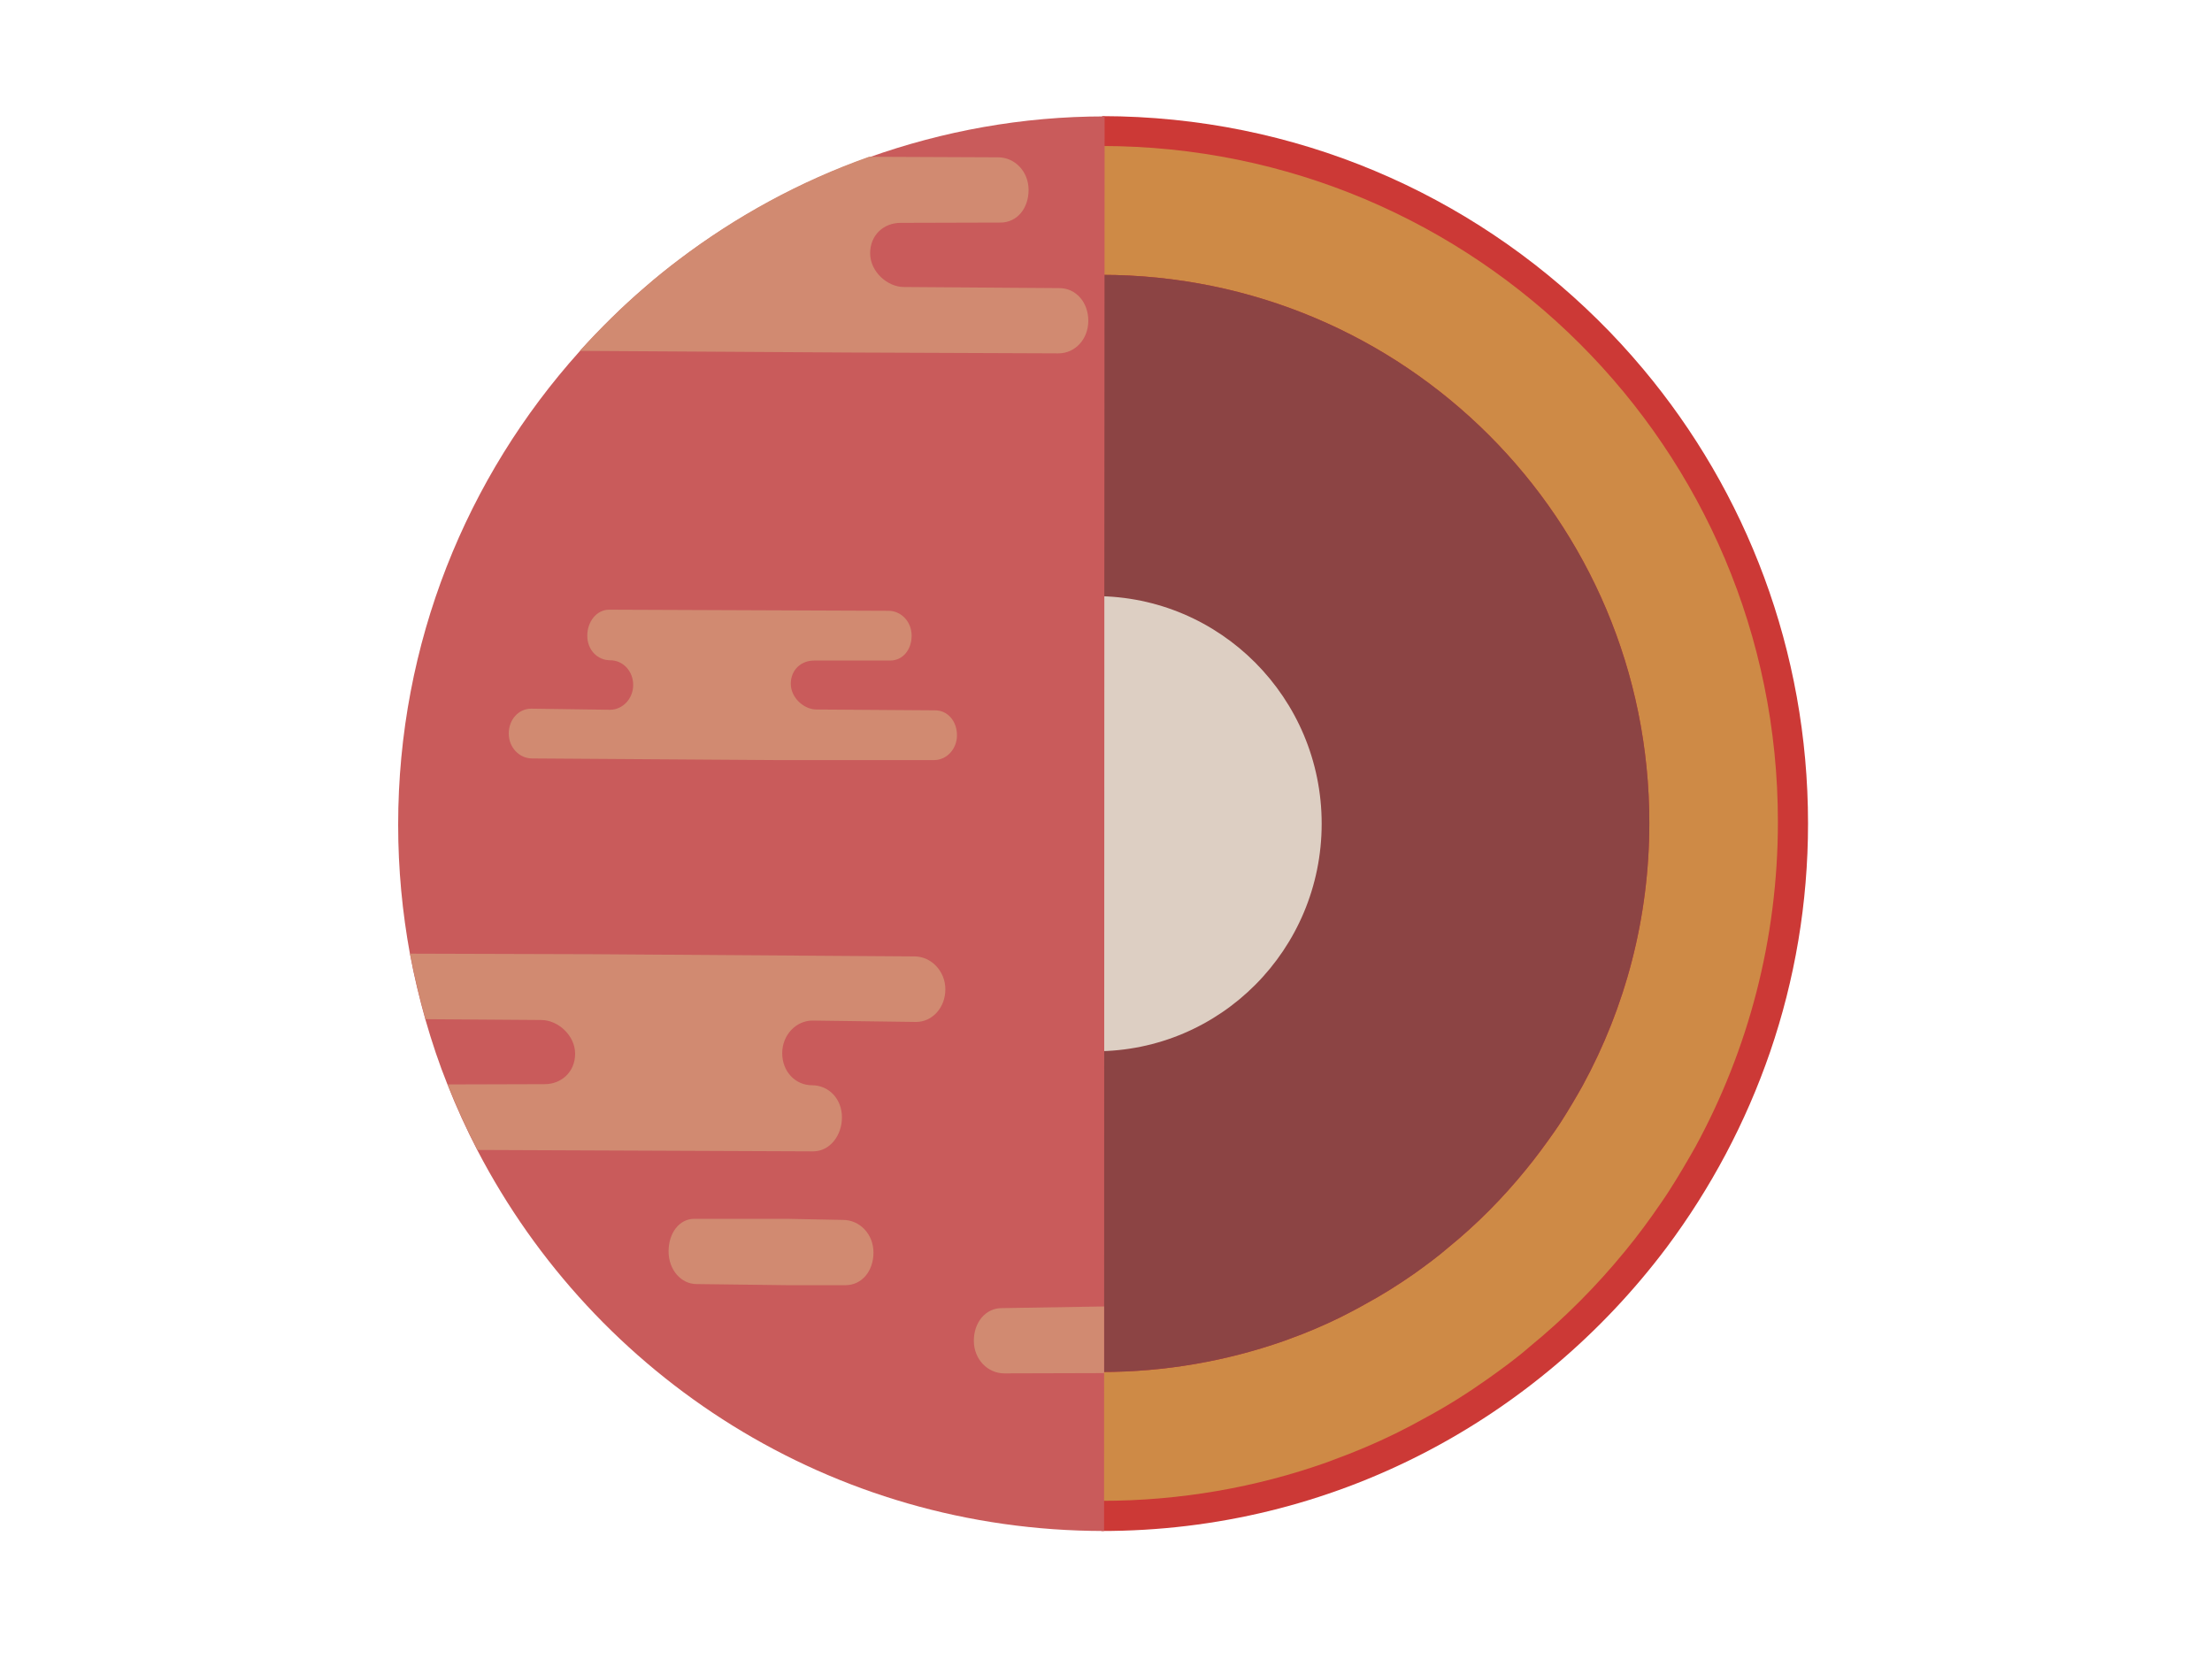 <?xml version="1.0" encoding="utf-8"?>
<!-- Generator: Adobe Illustrator 23.0.1, SVG Export Plug-In . SVG Version: 6.00 Build 0)  -->
<svg version="1.1" id="Layer_1" xmlns="http://www.w3.org/2000/svg" xmlns:xlink="http://www.w3.org/1999/xlink" x="0px" y="0px"
	 viewBox="0 0 800 600" style="enable-background:new 0 0 800 600;" xml:space="preserve">
<style type="text/css">
	.st0{fill:#CC3936;}
	.st1{fill:#CE8A46;}
	.st2{fill:#8C4444;}
	.st3{fill:#DDCFC3;}
	.st4{fill:#C95B5B;}
	.st5{fill:#D18A71;}
	.st6{display:none;fill:#C66F44;}
</style>
<g>
	<path class="st0" d="M653.9,297.8c0,28.9-4.8,56.6-13.7,82.6c-8.8,25.6-21.5,49.4-37.4,70.7C556,513.4,482.1,553.8,398.3,553.7
		L398.6,42c70,0.1,133.1,28.1,179.2,73.6c5.8,5.7,11.3,11.7,16.5,17.9C631.5,177.9,653.9,235.2,653.9,297.8z"/>
</g>
<g>
	<g>
		<path class="st1" d="M398.3,52.8v46.6c109.6,0,198.2,88.5,198.2,198.2c0,34.4-8.7,66.8-24.1,95c-2.4,4.3-4.9,8.5-7.5,12.6
			c-0.8,1.3-1.7,2.6-2.6,3.9c-3.3,4.8-6.8,9.5-10.5,14c-8.3,10.2-17.7,19.7-27.9,28c-3.9,3.3-8.1,6.4-12.2,9.4
			c-5.8,4.1-11.9,7.9-18.2,11.3c-1.5,0.8-3.1,1.7-4.6,2.5c-5.8,3.1-11.8,5.7-17.9,8.2c-2.2,0.8-4.5,1.7-6.7,2.5
			c-20.6,7.2-42.8,11.2-65.9,11.2v46.6c28.5,0,56-4.9,81.4-13.9c2.7-1,5.5-2.1,8.2-3.1c7.6-3,14.9-6.3,22.1-10.1
			c1.9-1,3.9-2.1,5.7-3.1c7.8-4.2,15.2-8.9,22.4-14c5.2-3.7,10.3-7.4,15.1-11.6c12.6-10.3,24.2-22,34.5-34.6
			c4.6-5.6,8.8-11.3,12.9-17.3c1.1-1.6,2.2-3.2,3.2-4.8c3.2-5,6.3-10.3,9.3-15.6c19-34.9,29.8-74.9,29.8-117.4
			C643.1,162.2,533.6,52.8,398.3,52.8z"/>
	</g>
	<g>
		<path class="st2" d="M398.3,169l0.1,327.2c23.1,0,45.3-4,65.9-11.2c2.2-0.8,4.5-1.7,6.7-2.5c6.1-2.4,12.1-5.1,17.9-8.2
			c1.6-0.8,3.2-1.7,4.6-2.5c6.3-3.4,12.3-7.2,18.2-11.3c4.2-3,8.3-6,12.2-9.4c10.2-8.3,19.6-17.8,27.9-28c3.7-4.5,7.1-9.2,10.5-14
			c0.9-1.3,1.8-2.6,2.6-3.9c2.6-4.1,5.1-8.3,7.5-12.6c15.4-28.3,24.1-60.6,24.1-95c0-109.7-88.6-198.2-198.2-198.2V169"/>
		<path class="st2" d="M377.2,361.1"/>
	</g>
	<path class="st3" d="M478,297.9c0,45.5-36.6,82.3-81.8,82.3s-1.4-36.9-1.4-82.3s-43.7-82.3,1.4-82.3S478,252.4,478,297.9z"/>
</g>
<g>
	<path class="st4" d="M399.4,232.9l-0.1,320.8c-98.8,0-184-55.8-226.6-137.6c-4-7.7-7.6-15.6-10.8-23.7c-3.1-7.7-5.7-15.5-8-23.5
		c-2.2-7.8-4.1-15.7-5.6-23.7c-2.8-15.2-4.3-30.9-4.3-46.9c0-65.8,24.8-125.8,65.6-171.2l0,0c7.4-8.2,15.3-16,23.7-23.2
		c3.9-3.4,8-6.7,12.1-9.8c20.7-15.7,43.9-28.4,68.8-37.2c0,0,0,0,0.1,0c26.8-9.5,55.3-14.8,85.2-14.8l-0.1,166.2V232.9z"/>
</g>
<g>
	<path class="st5" d="M341.9,357.8c0,6.6-4.7,11.8-10.6,11.8l-37.4-0.5c-6,0-11,5.2-11,11.8c0,6.7,4.8,11.6,10.8,11.6
		s10.8,4.9,10.8,11.6c0,6.6-4.4,12.3-10.4,12.3l-121.4-0.5c-4-7.7-7.6-15.6-10.8-23.7l35.1-0.1c6,0,11-4.4,11-11
		c0-6.7-6.3-12.2-12.2-12.2l-41.9-0.3c-2.2-7.8-4.1-15.7-5.6-23.7l66.4,0.2l116.2,0.8C336.8,346,341.9,351.2,341.9,357.8z"/>
</g>
<g>
	<path class="st5" d="M393.6,116c0,6.7-4.8,11.8-10.8,11.8l-74.7-0.3l-98.4-0.6l0,0c7.4-8.2,15.3-16,23.7-23.2
		c3.9-3.4,8-6.7,12.1-9.8c20.7-15.7,43.9-28.4,68.8-37.2l46.7,0.2c6,0,11,5.1,11,11.8c0,6.7-4.2,11.8-10.2,11.8l-36.1,0.1
		c-6,0-11,4.3-11,11s6.3,12.2,12.2,12.2l56.2,0.4C389.2,104.2,393.6,109.4,393.6,116z"/>
</g>
<path class="st5" d="M399.3,496.6l-36.1,0.1c-6,0-11-5.1-11-11.8c0-6.6,4.2-11.8,10.1-11.8l37-0.6V496.6L399.3,496.6z"/>
<path class="st6" d="M399.3,472.5l143.1-0.1c6,0,11,5.1,11,11.8c0,6.6-4.2,11.8-10.1,11.8l-143.9,0.6L399.3,472.5L399.3,472.5z"/>
<path class="st6" d="M594.8,133.5c-2.1,4.6-6.7,7.8-12,7.8c-7.3,0-13.2-5.9-13.2-13.2c0-5.7,3.6-10.6,8.7-12.4
	C584.1,121.3,589.6,127.3,594.8,133.5z"/>
<path class="st6" d="M640.7,380.3c-8.8,25.6-21.5,49.4-37.4,70.7l-51.6-0.2c-6,0-11-5.1-11-11.8c0-6.7,4.2-11.8,10.2-11.8l36.1-0.1
	c6,0,11-4.4,11-11c0-6.7-6.3-12.2-12.2-12.2l-56.2-0.4c-6,0-10.4-5.2-10.4-11.8c0-6.6,4.8-11.8,10.8-11.8l74.7,0.3L640.7,380.3z"/>
<path class="st5" d="M284.3,464.8h21.5c5.9,0,10.1-5.1,10.1-11.8c0-6.7-5-11.8-11-11.8l-20.5-0.4h-33.3c-5.4,0-9.3,5.1-9.3,11.8
	c0,6.7,4.6,11.8,10.1,11.8L284.3,464.8z"/>
<path class="st6" d="M585.4,333.6h21.4c5.9,0,10.1-5.1,10.1-11.8c0-6.7-5-11.8-11-11.8l-20.5-0.4h-33.3c-5.4,0-9.3,5.1-9.3,11.8
	c0,6.7,4.6,11.8,10.1,11.8L585.4,333.6z"/>
<path class="st6" d="M445.2,364.8h21.5c5.9,0,10.1-5.1,10.1-11.8c0-6.7-5-11.8-11-11.8l-20.5-0.4H412c-5.4,0-9.3,5.1-9.3,11.8
	c0,6.7,4.6,11.8,10,11.8L445.2,364.8z"/>
<path class="st5" d="M281,274.9l-88.6-0.6c-4.5,0-8.4-3.9-8.4-9s3.6-9,8.1-9l28.5,0.4c4.6,0,8.4-4,8.4-9s-3.7-8.9-8.3-8.9
	s-8.3-3.7-8.3-8.9c0-5.1,3.4-9.4,7.9-9.4l101,0.4c4.6,0,8.4,3.9,8.4,9s-3.2,9-7.8,9h-27.5c-4.6,0-8.4,3.3-8.4,8.4s4.8,9.3,9.3,9.3
	l42.9,0.3c4.6,0,7.9,4,7.9,9s-3.7,9-8.3,9L281,274.9L281,274.9z"/>
<path class="st6" d="M472.5,146.9l88.6-0.3c4.5-0.1,8.4,3.8,8.5,8.9c0,5.1-3.5,9.1-8,9.1l-28.5-0.1c-4.6,0-8.4,4-8.3,9.1
	c0,5.1,3.8,8.8,8.3,8.8s8.3,3.7,8.3,8.8s-3.3,9.4-7.8,9.4l-101,0.6c-4.6,0-8.4-3.8-8.5-9c0-5.1,3.1-9,7.7-9.1l27.5-0.3
	c4.6,0,8.4-3.4,8.3-8.5c0-5.1-4.9-9.3-9.4-9.2l-42.9,0.1c-4.6,0-8-3.9-8-9s3.6-9.1,8.2-9.1L472.5,146.9L472.5,146.9z"/>
</svg>
